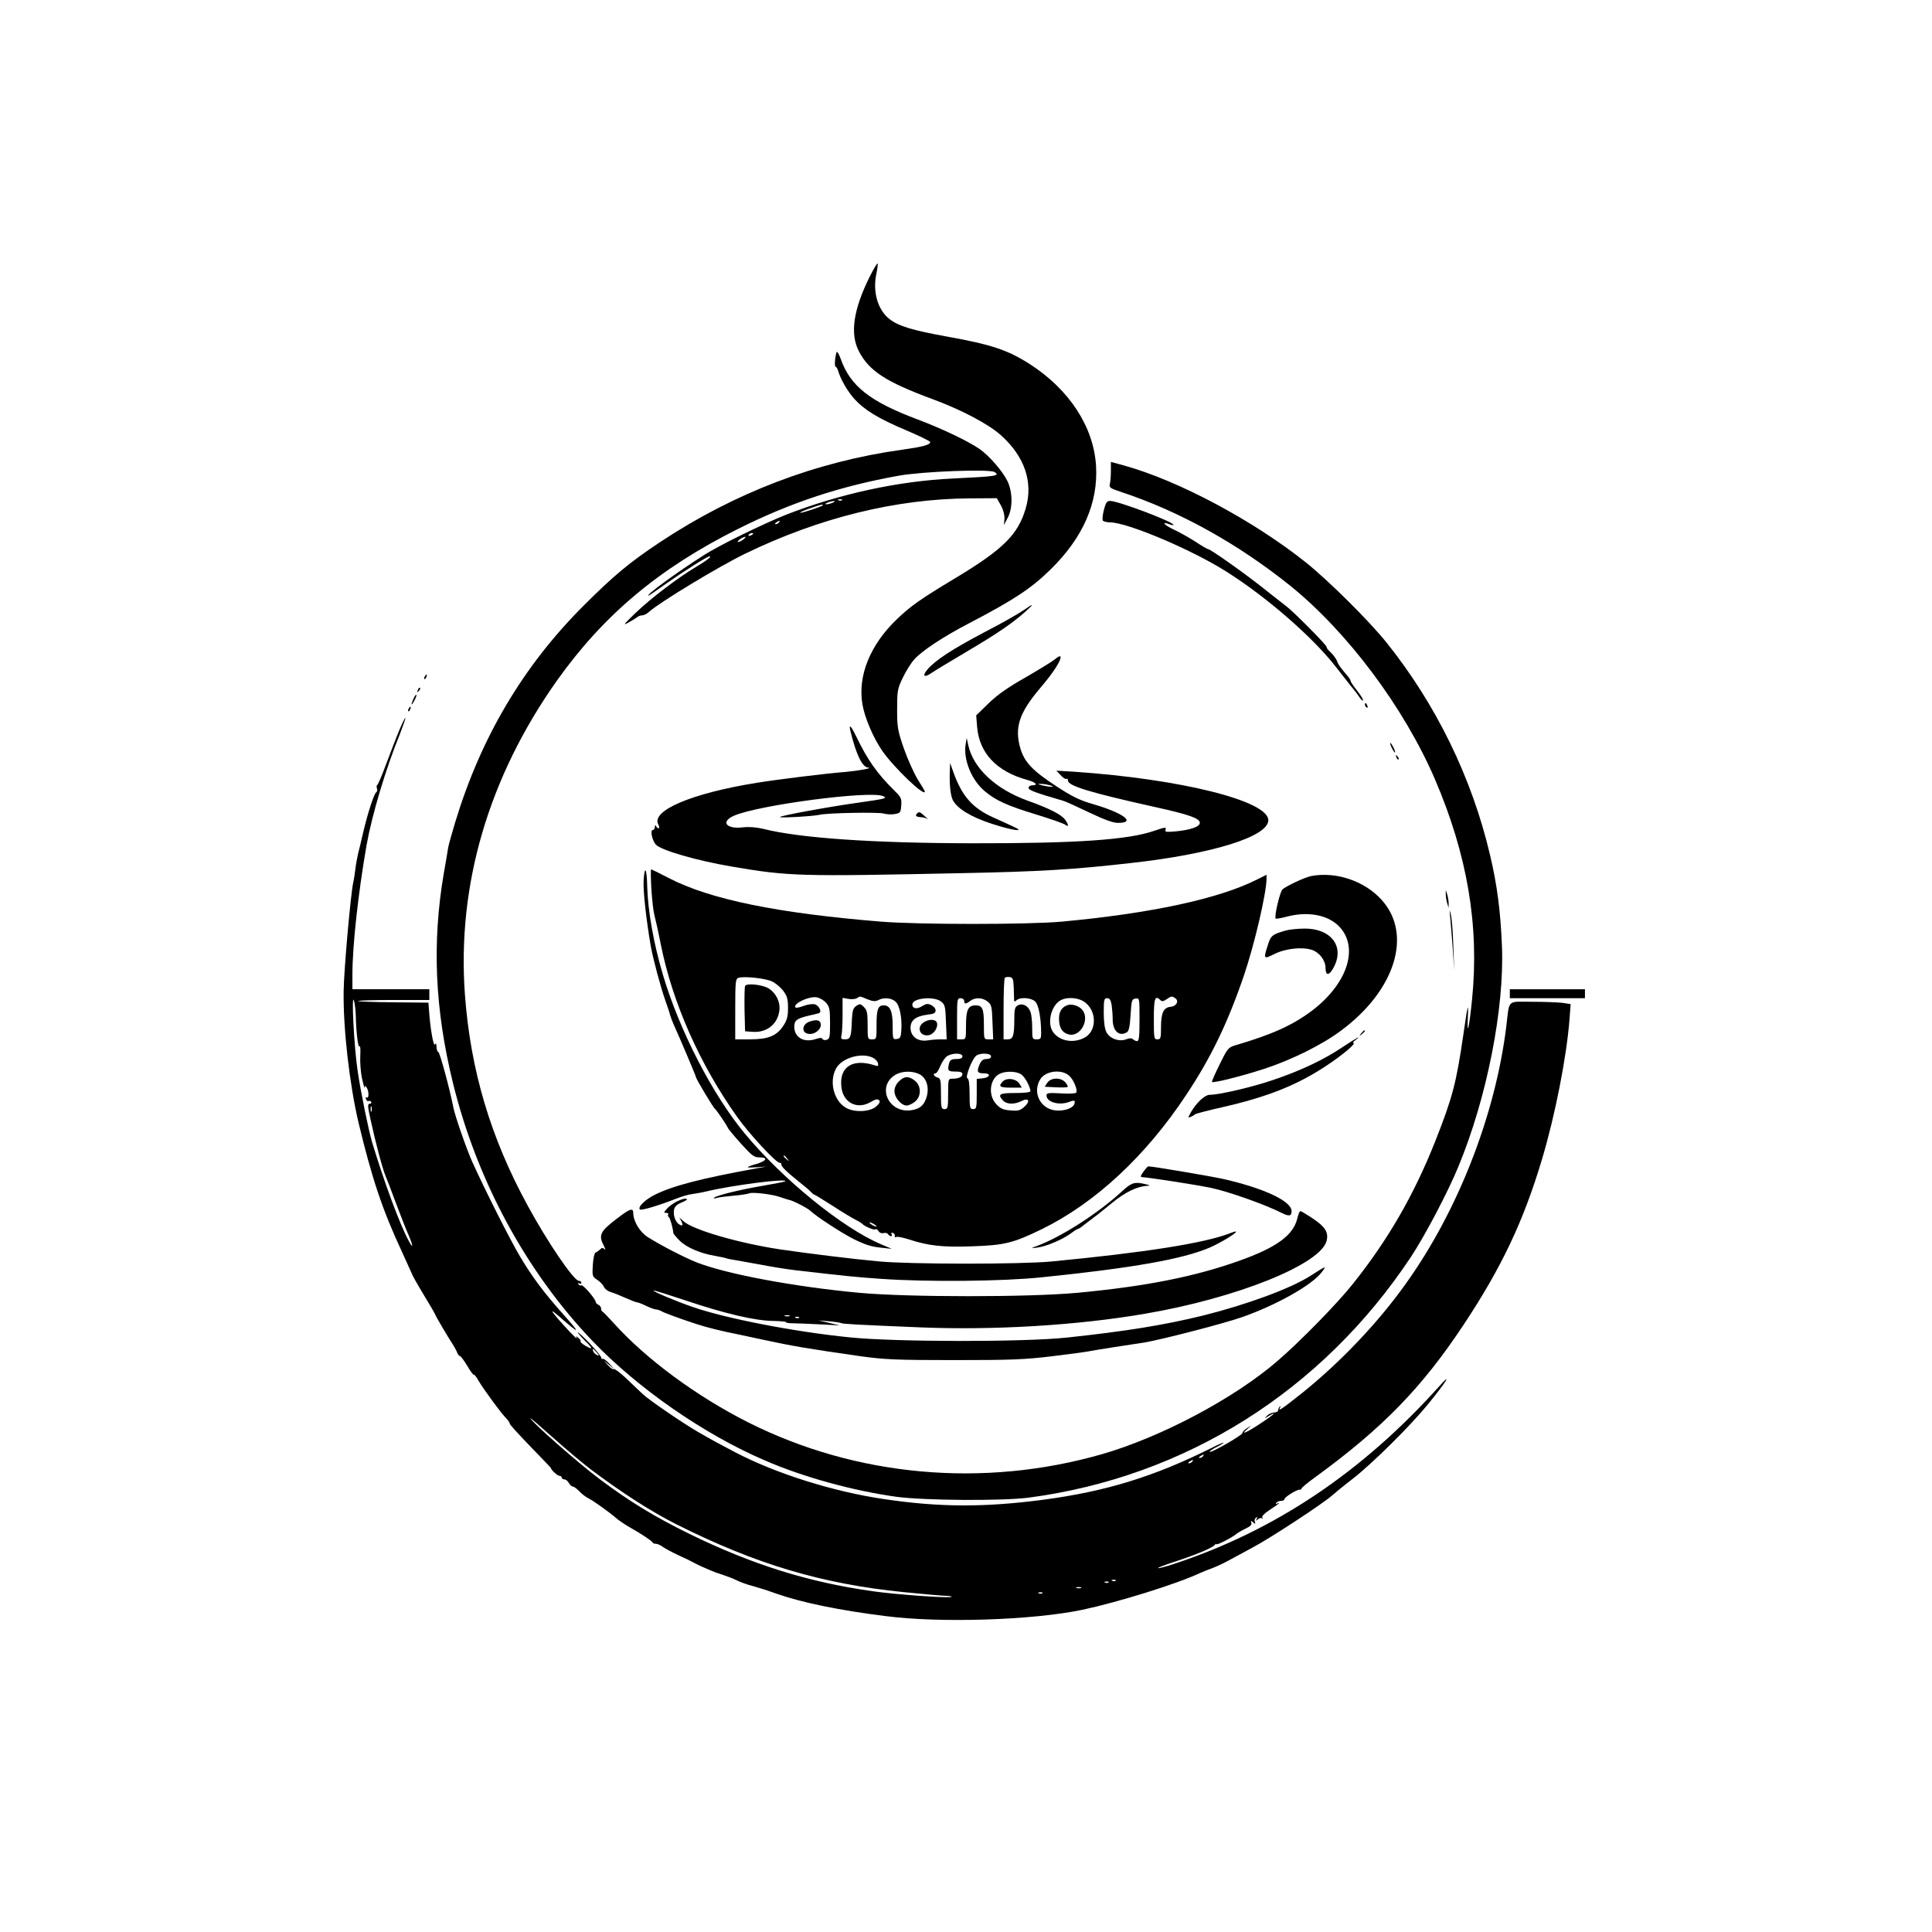 <?xml version="1.0" standalone="no"?>
<!DOCTYPE svg PUBLIC "-//W3C//DTD SVG 20010904//EN"
 "http://www.w3.org/TR/2001/REC-SVG-20010904/DTD/svg10.dtd">
<svg version="1.0" xmlns="http://www.w3.org/2000/svg"
 width="1080pt" height="1080pt" viewBox="0 0 1080 1080"
 preserveAspectRatio="xMidYMid meet">

<g transform="translate(0,1080) scale(0.1,-0.1)"
fill="#000000" stroke="none">
<path d="M4862 9254 c-92 -185 -112 -321 -60 -419 57 -109 151 -170 408 -265
163 -60 315 -140 384 -202 133 -118 183 -263 140 -409 -43 -148 -126 -230
-399 -394 -188 -113 -242 -151 -319 -224 -152 -145 -222 -318 -195 -478 13
-76 60 -186 110 -259 64 -93 239 -261 239 -229 0 3 -18 34 -40 68 -21 35 -56
112 -77 172 -35 101 -38 119 -38 220 0 102 2 115 31 175 17 36 46 83 64 103
42 48 164 129 315 207 243 127 340 191 447 296 182 178 267 372 255 579 -13
219 -150 428 -371 570 -126 80 -214 109 -470 155 -187 34 -262 57 -312 95 -67
51 -97 153 -75 255 6 29 9 55 7 57 -3 3 -22 -30 -44 -73z"/>
<path d="M4676 8830 c-9 -29 -12 -80 -5 -80 4 0 10 -10 14 -22 13 -46 50 -111
89 -156 57 -63 134 -111 291 -177 74 -32 135 -61 135 -66 0 -16 -43 -27 -158
-43 -481 -67 -936 -241 -1350 -515 -173 -115 -260 -187 -433 -360 -335 -336
-570 -732 -714 -1206 -20 -66 -38 -131 -40 -145 -2 -14 -13 -80 -25 -147 -65
-385 -49 -753 51 -1163 134 -547 408 -1055 779 -1444 254 -266 625 -524 966
-670 214 -93 490 -169 734 -203 154 -21 593 -24 740 -5 877 116 1639 596 2136
1344 79 119 208 364 267 508 159 384 257 883 243 1230 -8 198 -27 343 -66 508
-101 433 -303 846 -580 1191 -98 122 -323 345 -450 447 -295 235 -713 458
-1017 542 l-73 20 0 -51 c0 -29 -3 -62 -6 -73 -5 -19 2 -24 63 -44 327 -108
652 -289 944 -523 321 -259 637 -681 810 -1082 182 -424 249 -820 208 -1231
-15 -151 -29 -215 -24 -109 5 102 0 84 -25 -90 -39 -269 -61 -352 -157 -595
-119 -300 -265 -553 -462 -799 -84 -106 -292 -319 -421 -430 -241 -208 -650
-425 -980 -520 -663 -190 -1374 -126 -1978 178 -287 145 -567 351 -748 551
-33 36 -62 67 -66 68 -5 2 -8 10 -8 18 0 8 -7 17 -15 20 -8 4 -15 11 -15 16 0
16 -71 98 -80 93 -5 -3 -12 0 -16 6 -4 8 -3 9 4 5 7 -4 12 -2 12 3 0 6 -6 11
-14 11 -28 0 -174 214 -286 420 -208 381 -320 758 -351 1180 -45 612 132 1215
514 1755 262 368 570 627 1014 849 294 147 569 238 898 297 136 24 508 38 535
20 31 -21 12 -24 -235 -36 -308 -15 -632 -86 -930 -202 -124 -49 -376 -172
-458 -225 -153 -97 -332 -228 -312 -228 2 0 51 33 107 73 94 66 223 147 234
147 15 0 -13 -22 -75 -59 -101 -60 -255 -177 -341 -260 -65 -63 -70 -70 -35
-50 22 12 44 26 50 31 5 4 16 8 25 8 9 0 25 8 36 18 58 53 393 256 542 328
413 200 839 305 1250 308 l154 1 23 -40 c14 -26 21 -54 20 -75 l-3 -35 21 40
c29 54 28 144 -1 205 -28 57 -101 141 -156 180 -66 45 -208 113 -346 165 -267
100 -377 187 -430 338 -11 30 -21 46 -24 37z m31 -826 c-3 -3 -12 -4 -19 -1
-8 3 -5 6 6 6 11 1 17 -2 13 -5z m-52 -14 c-11 -5 -27 -9 -35 -9 -9 0 -8 4 5
9 11 5 27 9 35 9 9 0 8 -4 -5 -9z m-55 -14 c0 -6 -123 -47 -127 -42 -2 2 22
13 54 24 62 22 73 24 73 18z m-245 -96 c-3 -5 -12 -10 -18 -10 -7 0 -6 4 3 10
19 12 23 12 15 0z m-145 -64 c0 -2 -7 -7 -16 -10 -8 -3 -12 -2 -9 4 6 10 25
14 25 6z m-54 -31 c-11 -8 -24 -15 -30 -15 -5 0 -1 7 10 15 10 8 24 14 29 14
6 0 1 -6 -9 -14z"/>
<path d="M6171 7950 c-7 -27 -10 -54 -6 -60 3 -5 22 -10 40 -10 96 0 456 -152
650 -275 227 -143 487 -370 615 -536 30 -39 69 -88 85 -108 17 -20 38 -48 47
-62 9 -13 17 -19 17 -13 1 6 -15 31 -34 55 -19 24 -35 48 -35 52 0 4 -5 13
-10 20 -48 56 -61 75 -66 92 -4 11 -19 32 -34 47 -16 14 -26 28 -24 31 6 5
-180 193 -224 227 -18 14 -79 61 -135 106 -105 83 -290 214 -303 214 -4 0 -37
19 -73 43 -36 23 -90 53 -118 66 -53 24 -75 49 -28 31 14 -5 25 -7 25 -4 0 17
-310 134 -355 134 -17 0 -24 -10 -34 -50z"/>
<path d="M5722 7389 c-24 -17 -120 -72 -215 -121 -186 -98 -279 -159 -322
-210 -32 -37 -19 -49 22 -20 16 11 102 63 193 117 173 102 255 158 330 224 54
48 51 51 -8 10z"/>
<path d="M5899 7116 c-14 -12 -89 -58 -165 -102 -99 -56 -159 -98 -208 -146
l-69 -67 5 -63 c12 -148 109 -251 281 -298 48 -13 63 -30 27 -30 -11 0 -20 -6
-20 -14 0 -13 33 -26 195 -73 11 -3 75 -32 142 -64 86 -41 135 -59 162 -59
105 0 32 55 -139 105 -76 22 -117 42 -205 100 -134 87 -178 135 -201 211 -34
117 -7 199 111 338 73 85 120 158 113 176 -2 5 -15 -2 -29 -14z m-29 -706 c20
-6 21 -8 5 -8 -11 0 -33 4 -50 8 -27 7 -27 8 -5 8 14 0 36 -4 50 -8z"/>
<path d="M2375 7019 c-4 -6 -5 -12 -2 -15 2 -3 7 2 10 11 7 17 1 20 -8 4z"/>
<path d="M2336 6943 c-6 -14 -5 -15 5 -6 7 7 10 15 7 18 -3 3 -9 -2 -12 -12z"/>
<path d="M2312 6895 c-17 -37 -14 -45 4 -12 9 16 14 31 11 33 -2 2 -9 -7 -15
-21z"/>
<path d="M7630 6861 c0 -6 4 -13 10 -16 6 -3 7 1 4 9 -7 18 -14 21 -14 7z"/>
<path d="M2285 6839 c-4 -6 -5 -12 -2 -15 2 -3 7 2 10 11 7 17 1 20 -8 4z"/>
<path d="M2232 6718 c-17 -40 -49 -125 -73 -188 -23 -63 -46 -116 -50 -118 -4
-2 -5 -10 -2 -19 3 -8 2 -18 -4 -22 -12 -8 -47 -115 -72 -221 -11 -47 -24
-103 -30 -125 -5 -22 -12 -61 -15 -87 -3 -26 -8 -58 -11 -70 -14 -57 -53 -495
-54 -610 -3 -209 33 -520 83 -733 75 -312 133 -487 244 -725 24 -52 48 -105
53 -117 4 -13 35 -67 67 -120 33 -54 61 -102 63 -108 5 -14 80 -141 102 -173
9 -15 20 -35 23 -44 4 -10 10 -18 15 -18 4 0 23 -25 41 -55 17 -30 34 -52 37
-50 2 3 15 -13 27 -35 25 -43 128 -184 157 -212 9 -10 17 -22 17 -27 0 -5 52
-62 115 -127 63 -65 115 -119 115 -121 0 -10 37 -43 47 -43 7 0 13 -4 13 -10
0 -5 7 -10 15 -10 8 0 19 -9 25 -20 6 -11 16 -20 22 -20 6 0 23 -12 37 -27 15
-16 38 -33 51 -39 25 -12 115 -76 159 -114 13 -11 44 -32 70 -47 65 -36 125
-77 129 -85 2 -5 10 -8 19 -8 8 0 27 -8 41 -19 15 -10 54 -31 87 -46 33 -15
67 -31 75 -36 8 -5 31 -16 50 -25 19 -8 44 -19 55 -24 11 -5 41 -16 67 -24 26
-9 56 -20 65 -25 33 -16 68 -29 108 -39 22 -6 79 -24 126 -41 143 -50 352 -93
609 -125 307 -40 822 -23 1100 35 198 42 527 144 657 205 18 8 50 21 70 28 21
8 61 26 88 41 28 15 88 48 135 73 96 50 399 249 445 291 17 15 68 57 115 93
110 85 324 297 425 421 100 123 137 183 60 97 -434 -483 -922 -809 -1490 -995
-43 -14 -80 -23 -82 -21 -2 2 33 16 79 31 135 44 228 83 240 100 4 5 8 7 8 3
0 -8 86 36 110 56 8 7 32 21 53 31 26 12 36 22 32 33 -4 12 -3 13 10 2 13 -11
14 -10 10 3 -4 8 -1 18 6 23 8 5 10 3 4 -7 -7 -11 -6 -12 7 -2 8 7 19 9 23 5
5 -4 5 -2 1 5 -4 7 13 24 44 44 27 18 50 34 50 36 0 2 -5 1 -12 -3 -7 -4 -8
-3 -4 4 4 7 16 12 27 12 10 0 19 4 19 9 0 12 68 54 86 54 8 0 12 2 9 5 -2 3
32 32 78 65 375 273 596 500 829 852 212 320 334 577 438 925 74 247 138 575
154 786 l6 81 -46 7 c-26 3 -102 6 -170 6 -143 0 -125 17 -144 -140 -61 -492
-269 -1027 -560 -1434 -154 -217 -363 -437 -576 -609 -118 -94 -143 -111 -128
-85 4 8 3 10 -2 5 -5 -5 -9 -14 -9 -20 0 -7 -10 -13 -23 -13 -13 -1 -31 -9
-40 -19 -16 -17 -16 -17 11 0 15 9 27 15 27 12 0 -7 -132 -95 -156 -103 -15
-6 -13 -2 6 15 l25 23 -25 -16 c-14 -9 -25 -21 -25 -27 0 -12 -175 -112 -182
-105 -3 3 13 14 36 26 23 11 41 23 41 25 0 3 -30 -10 -67 -29 -321 -160 -589
-243 -943 -290 -330 -43 -579 -42 -889 4 -284 42 -602 142 -830 261 -90 47
-123 65 -212 116 -84 49 -267 174 -304 208 -22 21 -66 62 -97 92 -32 30 -61
52 -66 49 -5 -3 -20 7 -33 22 l-24 27 30 -25 30 -25 -29 32 c-16 18 -33 30
-38 27 -5 -3 -7 -1 -6 4 2 5 -27 41 -64 81 -38 39 -68 67 -68 63 0 -4 18 -25
40 -47 46 -44 46 -54 1 -27 -17 10 -29 21 -26 24 3 3 -2 11 -12 19 -15 12 -16
12 -9 -1 4 -8 -13 8 -39 35 -98 105 -126 144 -64 90 122 -107 129 -106 31 4
-111 124 -176 211 -245 327 -56 94 -194 368 -267 529 -32 71 -97 258 -106 305
-18 96 -75 305 -83 308 -6 2 -11 16 -11 30 0 19 -3 23 -9 13 -8 -13 -27 97
-33 194 l-3 40 -194 2 c-106 1 -196 4 -199 7 -3 3 85 6 196 6 l202 0 0 30 0
30 -215 0 -215 0 0 83 c0 162 33 458 79 722 31 172 106 424 187 623 18 47 32
87 30 89 -2 2 -17 -29 -34 -69z m-243 -1599 c2 -90 13 -181 21 -168 4 6 6 -17
4 -52 -2 -35 2 -93 10 -129 8 -36 15 -58 15 -50 1 13 2 13 11 0 13 -20 13 -63
0 -55 -6 3 -7 -1 -4 -9 3 -9 10 -14 14 -11 5 3 11 1 15 -5 3 -5 0 -10 -8 -10
-13 0 -12 -13 4 -87 29 -133 68 -279 84 -316 7 -17 35 -88 60 -157 26 -69 55
-143 65 -165 29 -66 33 -94 5 -42 -50 92 -138 330 -205 552 -20 68 -63 278
-81 400 -20 132 -36 447 -20 390 5 -16 9 -55 10 -86z m88 -531 c-3 -7 -5 -2
-5 12 0 14 2 19 5 13 2 -7 2 -19 0 -25z m1258 -1348 c16 -17 16 -20 3 -15 -9
4 -19 13 -22 21 -7 19 -2 18 19 -6z m-30 -656 c176 -132 337 -235 480 -307
443 -222 810 -331 1266 -377 111 -11 220 -21 243 -21 22 -1 32 -4 22 -6 -26
-7 -313 14 -438 32 -361 51 -673 149 -1023 320 -196 96 -338 183 -502 306
-119 89 -369 309 -389 341 -4 7 53 -42 127 -108 74 -66 170 -147 214 -180z
m3420 76 c-3 -5 -12 -10 -18 -10 -7 0 -6 4 3 10 19 12 23 12 15 0z m-60 -30
c-3 -5 -12 -10 -18 -10 -7 0 -6 4 3 10 19 12 23 12 15 0z m-428 -666 c-3 -3
-12 -4 -19 -1 -8 3 -5 6 6 6 11 1 17 -2 13 -5z m-40 -10 c-3 -3 -12 -4 -19 -1
-8 3 -5 6 6 6 11 1 17 -2 13 -5z m-154 -31 c-7 -2 -19 -2 -25 0 -7 3 -2 5 12
5 14 0 19 -2 13 -5z m-216 -29 c-3 -3 -12 -4 -19 -1 -8 3 -5 6 6 6 11 1 17 -2
13 -5z"/>
<path d="M4754 6713 c33 -134 66 -201 99 -204 31 -2 -50 -17 -125 -24 -105 -8
-374 -41 -498 -61 -361 -58 -592 -155 -550 -233 6 -12 7 -21 1 -21 -5 0 -12 6
-14 13 -3 7 -6 5 -6 -5 -1 -10 -6 -18 -12 -18 -16 0 -3 -59 17 -81 28 -32 229
-90 424 -123 322 -55 376 -56 1285 -37 445 9 624 20 950 57 456 51 765 148
765 239 0 108 -487 230 -1085 271 l-100 6 24 -25 c13 -15 28 -24 32 -21 5 3 9
-1 9 -9 0 -30 117 -66 485 -148 194 -43 250 -63 252 -88 2 -22 -52 -41 -140
-49 -50 -4 -57 -3 -51 11 5 14 -5 13 -63 -7 -145 -51 -436 -71 -1023 -70 -551
1 -961 29 -1165 81 -39 9 -78 12 -112 8 -93 -11 -127 31 -50 65 137 60 756
141 832 110 28 -12 18 -15 -130 -36 -174 -24 -437 -73 -445 -81 -6 -7 186 4
220 12 41 11 335 16 361 7 13 -4 40 -6 59 -3 33 6 35 8 38 48 3 38 -1 47 -35
80 -102 101 -153 174 -219 311 -28 57 -40 67 -30 25z"/>
<path d="M5398 6639 c-14 -84 33 -200 106 -261 62 -53 127 -82 291 -132 81
-25 153 -50 161 -57 19 -15 18 1 -2 29 -20 28 -88 63 -209 106 -180 65 -305
182 -333 313 l-8 38 -6 -36z"/>
<path d="M7771 6645 c0 -5 6 -21 14 -35 8 -14 14 -20 14 -15 0 6 -6 21 -14 35
-8 14 -14 21 -14 15z"/>
<path d="M7806 6567 c3 -10 9 -15 12 -12 3 3 0 11 -7 18 -10 9 -11 8 -5 -6z"/>
<path d="M5310 6500 c-4 -80 3 -146 16 -172 25 -48 101 -95 218 -133 120 -39
193 -48 121 -16 -22 10 -73 34 -114 52 -116 53 -174 119 -222 254 l-18 50 -1
-35z"/>
<path d="M5127 6253 c-13 -12 -7 -19 19 -21 15 -1 32 -5 38 -10 7 -4 0 3 -14
15 -27 25 -33 27 -43 16z"/>
<path d="M3598 5878 c-4 -57 15 -222 40 -368 13 -71 55 -229 82 -305 12 -33
24 -69 26 -80 3 -11 12 -33 19 -50 35 -77 125 -289 125 -295 0 -10 97 -172
107 -179 9 -7 65 -89 73 -108 3 -6 36 -46 73 -87 61 -67 72 -76 104 -76 49 0
38 -20 -20 -37 -26 -7 -47 -15 -47 -18 0 -2 24 -2 53 0 l52 4 -55 -10 c-313
-57 -466 -97 -568 -147 -55 -27 -99 -70 -85 -83 8 -7 102 21 202 60 30 12 70
24 90 26 20 3 56 9 80 15 146 35 460 75 440 56 -2 -2 -62 -14 -133 -26 -127
-22 -253 -53 -265 -66 -3 -4 3 -4 14 -1 11 4 54 9 95 13 41 3 81 10 88 13 17
9 137 -6 177 -22 17 -6 36 -12 44 -14 20 -2 103 -45 119 -60 36 -34 180 -128
249 -162 55 -27 97 -41 143 -45 l65 -7 -59 25 c-216 91 -551 364 -764 621
-180 218 -363 573 -456 885 -52 176 -84 354 -88 493 -2 104 -15 124 -20 35z"/>
<path d="M3641 5833 c4 -60 11 -126 17 -148 6 -22 23 -98 37 -170 66 -324 217
-665 426 -959 67 -95 217 -256 237 -256 7 0 11 -3 10 -8 -4 -10 27 -41 97 -97
33 -26 65 -53 70 -60 6 -6 12 -12 15 -12 3 0 50 -29 105 -64 55 -36 114 -71
130 -79 17 -8 32 -18 35 -21 11 -14 68 -38 74 -31 4 4 12 -1 17 -10 5 -9 17
-14 28 -11 10 3 22 0 25 -6 4 -6 12 -11 17 -11 6 0 7 5 3 11 -4 7 -1 10 7 7 8
-3 13 -11 11 -17 -1 -7 2 -10 8 -6 6 4 38 -3 73 -14 106 -35 189 -44 350 -38
183 6 231 18 393 97 297 146 579 408 804 748 138 207 232 401 323 667 59 173
127 463 127 543 l0 22 -52 -26 c-213 -108 -594 -190 -1093 -236 -184 -17 -801
-17 -1010 0 -578 47 -955 124 -1185 243 -52 27 -97 49 -100 49 -3 0 -2 -48 1
-107z m674 -519 c20 -9 48 -33 63 -52 22 -30 27 -46 27 -96 0 -50 -5 -68 -28
-103 -38 -55 -84 -73 -187 -73 l-80 0 0 169 c0 153 2 170 18 175 33 10 151 -3
187 -20z m1352 -39 c1 -33 2 -64 2 -69 1 -6 6 -5 13 2 20 20 85 15 106 -8 19
-20 32 -95 32 -176 0 -30 -3 -34 -25 -34 -24 0 -25 2 -25 64 0 36 -4 76 -10
90 -12 34 -44 50 -70 36 -17 -9 -20 -21 -20 -78 0 -91 -7 -112 -36 -112 l-24
0 0 168 c0 93 3 172 7 176 4 4 16 6 28 4 17 -3 20 -11 22 -63z m-1049 -81 c19
-22 22 -36 22 -113 0 -80 -2 -89 -20 -94 -10 -3 -21 0 -23 6 -2 7 -15 6 -39
-2 -65 -21 -118 10 -118 70 0 34 14 45 75 60 28 6 55 13 62 15 20 5 2 44 -23
50 -13 3 -42 -1 -64 -10 -21 -8 -42 -12 -44 -7 -13 21 76 63 119 56 17 -3 40
-16 53 -31z m231 20 c30 -12 44 -13 60 -5 31 17 75 13 98 -9 23 -21 37 -95 31
-165 -2 -33 -7 -41 -25 -43 -22 -3 -23 -1 -23 74 0 81 -14 114 -50 114 -32 0
-40 -22 -40 -107 0 -82 0 -83 -25 -83 -25 0 -25 1 -25 80 0 68 -3 83 -21 101
-18 18 -23 19 -42 6 -18 -12 -22 -25 -25 -78 -3 -96 -8 -109 -38 -109 -22 0
-25 3 -20 23 3 12 6 64 6 116 l0 93 33 -6 c17 -3 39 -1 47 4 19 12 13 13 59
-6z m1719 7 c25 -15 9 -46 -24 -49 -40 -4 -54 -33 -54 -117 0 -58 -2 -65 -20
-65 -19 0 -20 7 -20 115 0 116 7 134 37 104 8 -8 17 -7 34 5 27 18 29 19 47 7z
m-1307 -20 c22 -17 24 -29 27 -115 l4 -96 -34 0 c-18 0 -51 -2 -73 -6 -55 -8
-95 22 -95 71 0 42 30 65 95 73 36 4 45 9 45 24 0 10 -11 23 -25 30 -19 9 -29
7 -50 -6 -29 -19 -55 -15 -55 9 0 36 121 48 161 16z m129 4 c0 -19 9 -19 34 0
27 21 69 19 97 -4 22 -17 24 -29 27 -115 l4 -96 -26 0 c-26 0 -26 0 -26 83 0
88 -8 107 -46 107 -42 0 -54 -25 -54 -111 0 -78 0 -79 -25 -79 l-25 0 0 115
c0 108 1 115 20 115 11 0 20 -7 20 -15z m679 -11 c65 -54 60 -162 -9 -196 -63
-32 -139 -17 -174 34 -32 46 -13 138 36 172 36 26 111 21 147 -10z m145 -11
c3 -21 6 -58 6 -82 0 -65 37 -98 80 -71 11 7 16 34 20 97 5 82 7 88 28 91 22
3 22 2 22 -117 0 -93 -3 -121 -13 -121 -7 0 -18 5 -23 10 -8 8 -19 7 -39 0
-40 -15 -91 4 -110 40 -10 19 -15 58 -15 110 0 71 2 80 19 80 14 0 20 -10 25
-37z m-834 -288 c0 -10 -10 -15 -34 -15 -26 0 -35 -5 -40 -22 -11 -43 -7 -48
34 -48 28 0 40 -4 40 -14 0 -16 -21 -26 -56 -26 -23 0 -24 -2 -24 -85 0 -78
-2 -85 -20 -85 -18 0 -20 7 -20 86 0 77 -2 86 -20 91 -20 5 -28 23 -10 23 6 0
17 18 26 40 9 22 26 47 37 55 29 20 87 20 87 0z m160 0 c0 -9 -9 -15 -25 -15
-20 0 -29 -8 -40 -32 -16 -40 -12 -48 26 -48 41 0 33 -24 -9 -28 l-32 -3 0
-85 c0 -77 -2 -84 -20 -84 -18 0 -20 7 -20 84 0 56 -4 86 -12 88 -15 5 28 114
51 128 26 16 81 12 81 -5z m-660 -8 c14 -7 26 -21 28 -31 3 -16 0 -18 -19 -11
-122 39 -197 -8 -186 -118 8 -90 87 -132 163 -88 27 16 40 19 48 11 8 -8 3
-18 -17 -36 -35 -30 -122 -34 -169 -6 -67 39 -94 145 -55 218 31 60 144 93
207 61z m260 -92 c38 -20 55 -70 41 -123 -14 -51 -40 -73 -93 -79 -124 -13
-187 135 -84 198 37 23 96 24 136 4z m569 -1 c21 -15 51 -70 51 -94 0 -6 -33
-10 -85 -10 -89 0 -100 -7 -68 -42 20 -22 64 -23 103 -3 41 21 52 -1 15 -33
-24 -21 -36 -23 -79 -19 -40 3 -55 11 -78 36 -48 53 -34 147 26 171 35 14 90
11 115 -6z m264 -4 c26 -20 53 -82 43 -98 -3 -5 -41 -7 -86 -4 -68 4 -80 2
-80 -11 0 -38 69 -58 126 -37 31 12 37 9 29 -13 -10 -24 -61 -40 -108 -34 -84
11 -127 103 -81 175 29 45 113 56 157 22z m-1572 -467 c13 -16 12 -17 -3 -4
-17 13 -22 21 -14 21 2 0 10 -8 17 -17z m499 -379 c0 -2 -9 0 -20 6 -11 6 -20
13 -20 16 0 2 9 0 20 -6 11 -6 20 -13 20 -16z"/>
<path d="M4165 5288 c-3 -8 -4 -68 -3 -134 l3 -119 42 -3 c80 -6 142 44 150
122 5 46 -19 94 -59 120 -35 22 -126 32 -133 14z"/>
<path d="M4531 5091 c-52 -14 -54 -71 -3 -71 33 0 65 30 60 57 -4 20 -21 25
-57 14z"/>
<path d="M5162 5084 c-42 -29 -17 -82 33 -70 28 7 51 46 42 70 -8 20 -46 20
-75 0z"/>
<path d="M5970 5182 c-33 -10 -50 -36 -50 -74 0 -49 14 -76 46 -88 73 -28 136
90 76 143 -20 17 -52 25 -72 19z"/>
<path d="M5025 4755 c-16 -15 -25 -36 -25 -55 0 -35 38 -80 68 -80 11 0 31 9
46 21 37 29 37 89 0 118 -35 27 -59 26 -89 -4z"/>
<path d="M5606 4755 c-27 -28 -18 -35 45 -35 l61 0 -14 23 c-19 28 -69 34 -92
12z"/>
<path d="M5855 4748 l-15 -23 61 -3 c34 -2 64 -1 67 2 3 3 -3 15 -13 26 -25
28 -79 27 -100 -2z"/>
<path d="M7330 5903 c-36 -7 -142 -57 -161 -75 -15 -15 -47 -153 -38 -163 3
-2 29 2 59 10 118 32 230 12 294 -52 114 -115 52 -317 -145 -469 -109 -83
-220 -134 -429 -196 -44 -13 -47 -16 -92 -108 -26 -52 -45 -96 -43 -98 7 -8
165 32 292 73 155 51 325 135 431 215 302 224 399 537 226 729 -95 106 -254
160 -394 134z"/>
<path d="M8082 5800 c0 -14 4 -36 8 -50 l8 -25 0 25 c0 14 -4 36 -8 50 l-8 25
0 -25z"/>
<path d="M8107 5670 c3 -30 9 -109 14 -175 l8 -120 -5 140 c-2 77 -9 156 -14
175 -8 29 -8 26 -3 -20z"/>
<path d="M7190 5599 c-78 -22 -86 -28 -103 -83 -25 -77 -23 -79 35 -50 62 32
157 42 212 24 42 -14 76 -59 76 -102 0 -40 17 -43 39 -7 74 121 -3 230 -159
228 -36 0 -81 -5 -100 -10z"/>
<path d="M8440 5245 l0 -25 210 0 210 0 0 25 0 25 -210 0 -210 0 0 -25z"/>
<path d="M7609 5023 c-13 -16 -12 -17 4 -4 16 13 21 21 13 21 -2 0 -10 -8 -17
-17z"/>
<path d="M7504 4946 c-105 -71 -240 -134 -390 -184 -117 -40 -300 -82 -351
-82 -28 0 -75 -44 -106 -98 -17 -31 -17 -32 0 -25 10 4 20 10 23 14 3 3 70 21
150 39 252 57 422 124 585 233 94 62 170 127 150 127 -5 0 0 7 11 15 44 33 3
11 -72 -39z"/>
<path d="M6392 4250 c-15 -20 -18 -30 -10 -30 32 -1 294 -41 386 -60 94 -19
306 -94 396 -140 42 -21 56 -19 56 10 0 55 -152 127 -380 179 -66 15 -397 71
-421 71 -3 0 -15 -13 -27 -30z"/>
<path d="M6275 4143 c-142 -131 -357 -267 -495 -314 -18 -6 -12 -7 19 -3 52 7
143 46 188 80 17 13 35 24 38 24 4 0 20 10 35 23 15 12 40 31 55 42 16 11 62
48 103 82 71 58 138 91 194 94 19 1 18 3 -7 9 -61 15 -79 10 -130 -37z"/>
<path d="M3784 4084 c-18 -9 -42 -26 -55 -40 -19 -21 -20 -24 -5 -24 9 0 15
-4 11 -9 -3 -5 -1 -12 4 -15 7 -5 22 -58 25 -89 1 -5 17 -24 36 -43 37 -37
116 -71 195 -84 28 -5 57 -11 65 -14 8 -3 31 -7 50 -10 19 -3 85 -15 145 -26
61 -12 144 -25 185 -30 276 -32 352 -40 488 -49 257 -18 680 -14 897 9 507 52
784 101 935 165 59 25 150 80 150 90 0 3 -17 -2 -37 -10 -144 -55 -475 -107
-998 -157 -173 -16 -790 -16 -965 1 -152 14 -393 44 -550 67 -231 35 -486 109
-539 157 l-24 22 12 -22 c6 -13 8 -23 4 -23 -29 1 -53 48 -45 88 3 16 16 29
38 38 19 8 34 16 34 19 0 9 -25 4 -56 -11z"/>
<path d="M3450 3989 c-96 -73 -106 -93 -74 -154 8 -16 10 -25 3 -18 -9 9 -15
9 -25 -2 -8 -7 -19 -15 -25 -17 -6 -2 -13 -33 -15 -68 -4 -62 -3 -66 24 -84
16 -10 33 -28 38 -40 5 -11 23 -25 39 -29 17 -5 54 -20 83 -33 29 -13 57 -24
63 -24 5 0 29 -9 51 -20 23 -11 48 -20 55 -20 7 0 21 -4 31 -10 18 -10 96 -39
197 -72 58 -19 143 -40 235 -58 25 -5 88 -19 140 -30 157 -34 250 -50 545 -92
131 -18 197 -21 520 -21 321 0 394 3 550 22 99 12 187 24 195 26 8 2 74 13
145 24 72 11 148 23 170 26 92 15 438 104 545 141 193 67 396 181 449 253 28
37 27 37 -62 -20 -110 -71 -354 -161 -602 -223 -216 -53 -432 -88 -760 -123
-242 -26 -961 -25 -1214 1 -310 31 -690 105 -876 169 -91 31 -227 88 -222 93
2 2 82 -23 178 -55 216 -73 389 -114 490 -115 43 -1 75 -4 73 -7 -1 -3 14 -6
34 -6 20 0 89 -3 152 -6 l115 -6 -60 14 -60 14 60 -5 c33 -3 63 -8 67 -10 8
-5 78 -9 441 -24 412 -17 879 11 1257 76 512 87 983 276 1016 408 11 47 -7 77
-75 123 -36 24 -68 43 -72 43 -4 0 -12 -20 -18 -45 -23 -90 -115 -158 -316
-230 -249 -90 -527 -146 -915 -182 -271 -25 -940 -25 -1215 0 -366 34 -745
105 -913 171 -67 27 -199 95 -270 140 -45 28 -81 88 -82 134 0 32 -17 27 -90
-29z m963 -546 c-7 -2 -19 -2 -25 0 -7 3 -2 5 12 5 14 0 19 -2 13 -5z m54 -9
c-3 -3 -12 -4 -19 -1 -8 3 -5 6 6 6 11 1 17 -2 13 -5z"/>
</g>
</svg>
